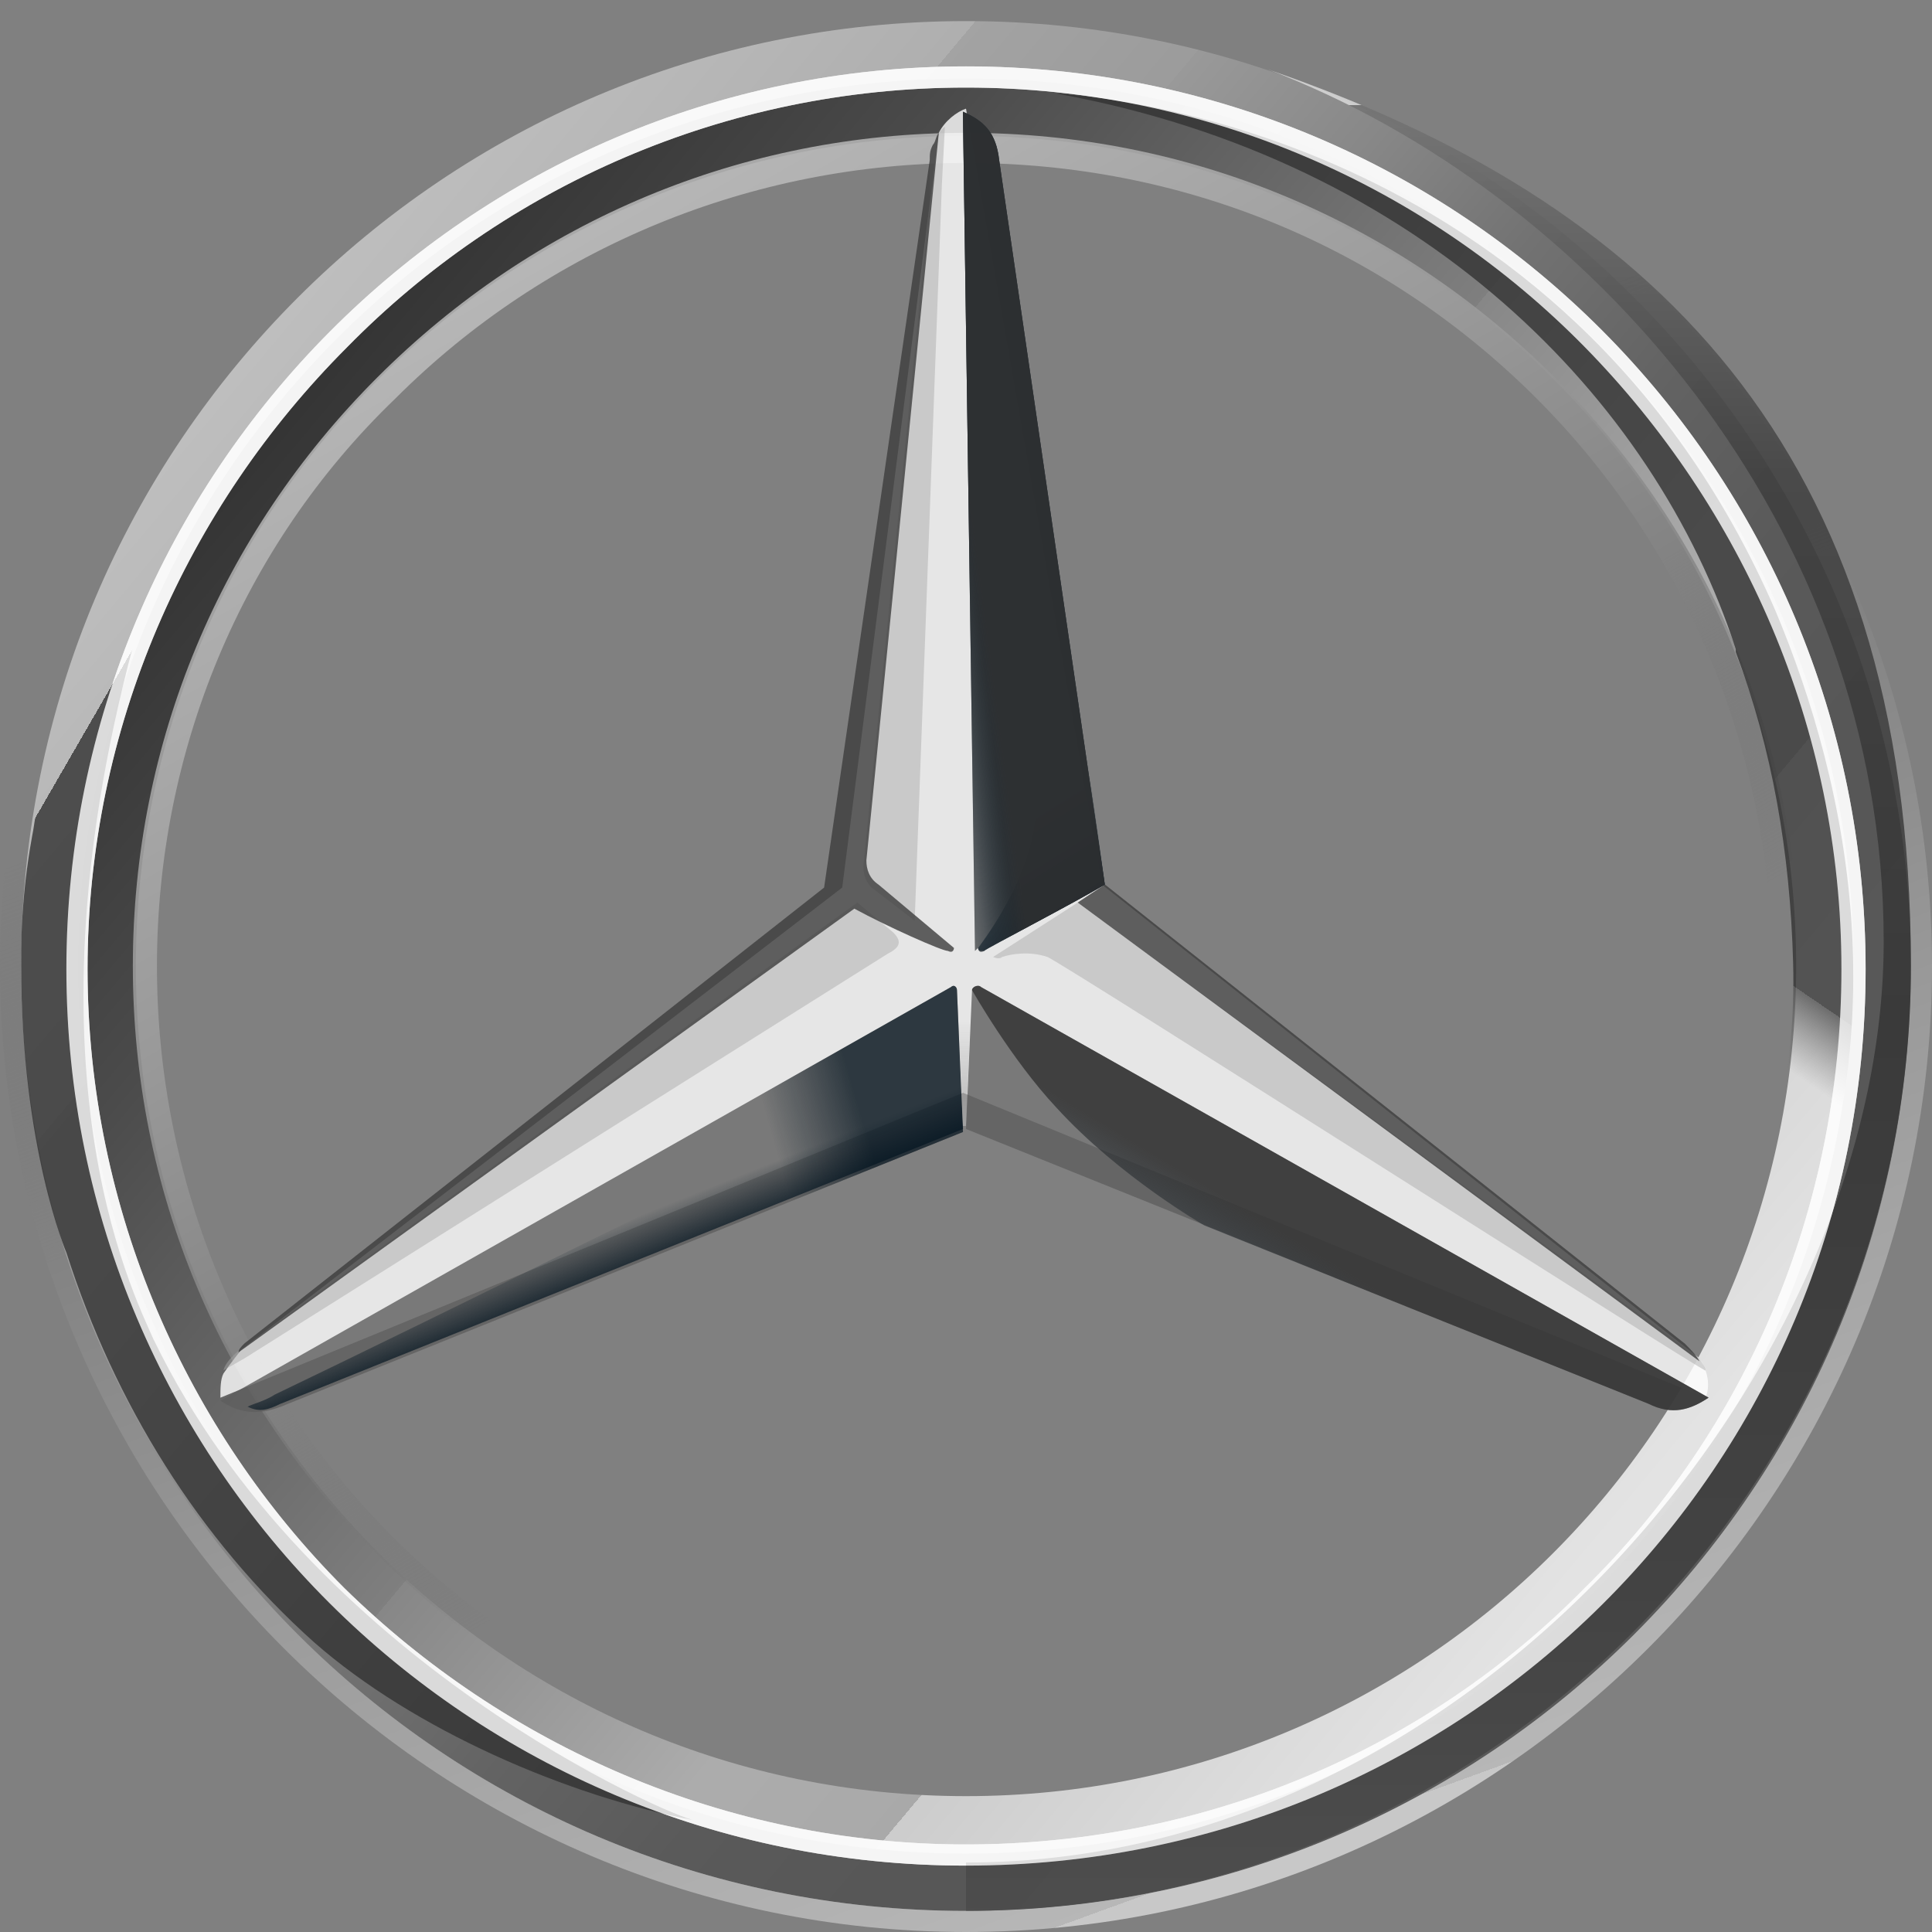 <?xml version="1.0" encoding="UTF-8"?>
<svg id="mb-stern_x5F_10" xmlns="http://www.w3.org/2000/svg" version="1.1" xmlns:xlink="http://www.w3.org/1999/xlink" viewBox="0 0 2500 2500">
  <rect x="0" y="0" width="2500" height="2500" fill="#808080" stroke="none"/>
  <!-- Generator: Adobe Illustrator 29.2.1, SVG Export Plug-In . SVG Version: 2.1.0 Build 116)  -->
  <defs>
    <style>
      .st0 {
        fill: url(#linear-gradient9);
      }

      .st0, .st1, .st2, .st3, .st4, .st5, .st6, .st7, .st8, .st9, .st10, .st11, .st12, .st13, .st14, .st15, .st16, .st17, .st18, .st19, .st20 {
        opacity: .8;
      }

      .st1 {
        fill: url(#linear-gradient4);
      }

      .st2 {
        fill: #fbfbfb;
      }

      .st3 {
        fill: url(#linear-gradient);
      }

      .st4 {
        fill: url(#linear-gradient10);
      }

      .st5 {
        fill: url(#linear-gradient12);
      }

      .st6 {
        fill: url(#linear-gradient2);
      }

      .st6, .st7, .st18 {
        isolation: isolate;
      }

      .st7 {
        fill: url(#linear-gradient3);
      }

      .st8 {
        fill: url(#linear-gradient1);
      }

      .st9 {
        fill: url(#linear-gradient8);
      }

      .st10 {
        fill: #3c3c3c;
      }

      .st11 {
        fill: url(#linear-gradient14);
      }

      .st12 {
        fill: url(#linear-gradient6);
        fill-opacity: .8;
      }

      .st13 {
        fill: #fff;
      }

      .st14 {
        fill: url(#linear-gradient11);
      }

      .st15 {
        fill: url(#linear-gradient5);
      }

      .st16 {
        fill: #5e5e5e;
      }

      .st17 {
        fill: url(#linear-gradient13);
      }

      .st18 {
        fill: url(#linear-gradient7);
      }

      .st19 {
        fill: #3d3d3d;
      }

      .st20 {
        fill: #a9a9a9;
        fill-opacity: .6;
      }
    </style>
    <linearGradient id="linear-gradient" x1="-2508.4" y1="1215.2" x2="-2460.4" y2="1255.4" gradientTransform="translate(98296.9 -47003.1) scale(39.1)" gradientUnits="userSpaceOnUse">
      <stop offset="0" stop-color="#fff"/>
      <stop offset="0" stop-color="#cacaca"/>
      <stop offset="0" stop-color="#cfcfcf"/>
      <stop offset=".2" stop-color="#bababa"/>
      <stop offset=".2" stop-color="#ababab"/>
      <stop offset=".3" stop-color="#a2a2a2"/>
      <stop offset=".3" stop-color="#9f9f9f"/>
      <stop offset=".4" stop-color="#898989"/>
      <stop offset=".5" stop-color="#6e6e6e"/>
      <stop offset=".6" stop-color="#5b5b5b"/>
      <stop offset=".7" stop-color="#505050"/>
      <stop offset=".8" stop-color="#4c4c4c"/>
      <stop offset="1" stop-color="#4f4f4f"/>
    </linearGradient>
    <linearGradient id="linear-gradient1" x1="-2506.9" y1="1216.3" x2="-2461.9" y2="1254.1" gradientTransform="translate(98296.9 -47003.1) scale(39.1)" gradientUnits="userSpaceOnUse">
      <stop offset="0" stop-color="#1d1d1d"/>
      <stop offset=".2" stop-color="#3d3d3d"/>
      <stop offset=".5" stop-color="#7e7e7e"/>
      <stop offset=".5" stop-color="#888"/>
      <stop offset=".7" stop-color="#b7b7b7"/>
      <stop offset=".8" stop-color="#b3b3b3"/>
      <stop offset=".8" stop-color="#dfdfdf"/>
      <stop offset="1" stop-color="#fbfbfb"/>
    </linearGradient>
    <linearGradient id="linear-gradient2" x1="-999.9" y1="1491.7" x2="-978" y2="1551.9" gradientTransform="translate(-37381 60692.5) rotate(-180) scale(39.1)" gradientUnits="userSpaceOnUse">
      <stop offset="0" stop-color="#d9d9d9"/>
      <stop offset="0" stop-color="#c4c4c4"/>
      <stop offset=".3" stop-color="#a0a0a0"/>
      <stop offset=".5" stop-color="#838383"/>
      <stop offset=".7" stop-color="#6f6f6f" stop-opacity="0"/>
      <stop offset=".8" stop-color="#636363" stop-opacity="0"/>
      <stop offset="1" stop-color="#5f5f5f" stop-opacity="0"/>
    </linearGradient>
    <linearGradient id="linear-gradient3" x1="-2498.2" y1="1211.4" x2="-2470.6" y2="1259.2" gradientTransform="translate(98296.9 -47003.1) scale(39.1)" gradientUnits="userSpaceOnUse">
      <stop offset="0" stop-color="#d9d9d9"/>
      <stop offset="0" stop-color="#c4c4c4"/>
      <stop offset=".3" stop-color="#a0a0a0"/>
      <stop offset=".5" stop-color="#838383"/>
      <stop offset=".7" stop-color="#6f6f6f" stop-opacity="0"/>
      <stop offset=".8" stop-color="#636363" stop-opacity="0"/>
      <stop offset="1" stop-color="#5f5f5f" stop-opacity="0"/>
    </linearGradient>
    <linearGradient id="linear-gradient4" x1="-2471.9" y1="1242.7" x2="-2473.6" y2="1245.5" gradientTransform="translate(98296.9 -47003.1) scale(39.1)" gradientUnits="userSpaceOnUse">
      <stop offset="0" stop-color="#323232"/>
      <stop offset="1" stop-color="#00111e" stop-opacity="0"/>
    </linearGradient>
    <linearGradient id="linear-gradient5" x1="-2476.8" y1="1232.4" x2="-2479.6" y2="1227.9" gradientTransform="translate(98296.9 -47003.1) scale(39.1)" gradientUnits="userSpaceOnUse">
      <stop offset="0" stop-color="#02131f"/>
      <stop offset=".9" stop-color="#02131f" stop-opacity="0"/>
    </linearGradient>
    <linearGradient id="linear-gradient6" x1="-2484.4" y1="1239.6" x2="-2488.6" y2="1240.8" gradientTransform="translate(98296.9 -47003.1) scale(39.1)" gradientUnits="userSpaceOnUse">
      <stop offset=".2" stop-color="#02131f"/>
      <stop offset=".9" stop-color="#02131f" stop-opacity="0"/>
    </linearGradient>
    <linearGradient id="linear-gradient7" x1="-2495.6" y1="1245.2" x2="-2496.2" y2="1243.7" gradientTransform="translate(98296.9 -47003.1) scale(39.1)" gradientUnits="userSpaceOnUse">
      <stop offset="0" stop-color="#02131f"/>
      <stop offset="0" stop-color="#02131f"/>
      <stop offset="1" stop-color="#02131f" stop-opacity="0"/>
    </linearGradient>
    <linearGradient id="linear-gradient8" x1="-2480.8" y1="1220.5" x2="-2484.2" y2="1220.9" gradientTransform="translate(98296.9 -47003.1) scale(39.1)" gradientUnits="userSpaceOnUse">
      <stop offset=".3" stop-color="#02131f"/>
      <stop offset=".3" stop-color="#02131f"/>
      <stop offset=".8" stop-color="#02131f" stop-opacity="0"/>
    </linearGradient>
    <linearGradient id="linear-gradient9" x1="-2480.7" y1="1220.4" x2="-2483" y2="1220.7" gradientTransform="translate(98296.9 -47003.1) scale(39.1)" gradientUnits="userSpaceOnUse">
      <stop offset=".4" stop-color="#323232"/>
      <stop offset="1" stop-color="#454545" stop-opacity="0"/>
    </linearGradient>
    <linearGradient id="linear-gradient10" x1="-2516.8" y1="1236.1" x2="-2488.9" y2="1252.2" gradientTransform="translate(98296.9 -47003.1) scale(39.1)" gradientUnits="userSpaceOnUse">
      <stop offset="0" stop-color="#2f2f2f" stop-opacity="0"/>
      <stop offset="0" stop-color="#303030" stop-opacity="0"/>
      <stop offset="0" stop-color="#323232"/>
    </linearGradient>
    <linearGradient id="linear-gradient11" x1="-2484.5" y1="1240.7" x2="-2484.5" y2="1235.9" gradientTransform="translate(98296.9 -47003.1) scale(39.1)" gradientUnits="userSpaceOnUse">
      <stop offset=".3" stop-color="#aaa"/>
      <stop offset="1" stop-color="#aaa" stop-opacity="0"/>
    </linearGradient>
    <linearGradient id="linear-gradient12" x1="-2468.8" y1="1205.6" x2="-2468.8" y2="1266.6" gradientTransform="translate(98296.9 -47003.1) scale(39.1)" gradientUnits="userSpaceOnUse">
      <stop offset="0" stop-color="#dfdfdf"/>
      <stop offset="0" stop-color="#c8c8c8"/>
      <stop offset="0" stop-color="#a3a3a3"/>
      <stop offset="0" stop-color="#888"/>
      <stop offset="0" stop-color="#787878"/>
      <stop offset="0" stop-color="#727272"/>
      <stop offset=".2" stop-color="#3d3d3d"/>
      <stop offset=".5" stop-color="#323232"/>
      <stop offset=".8" stop-color="#3d3d3d"/>
      <stop offset="1" stop-color="#4c4c4c"/>
    </linearGradient>
    <linearGradient id="linear-gradient13" x1="-2484.4" y1="1204" x2="-2484.1" y2="1204" gradientTransform="translate(98296.9 -47003.1) scale(39.1)" gradientUnits="userSpaceOnUse">
      <stop offset="0" stop-color="#dfdfdf"/>
      <stop offset="0" stop-color="#c8c8c8"/>
      <stop offset="0" stop-color="#a3a3a3"/>
      <stop offset="0" stop-color="#888"/>
      <stop offset="0" stop-color="#787878"/>
      <stop offset="0" stop-color="#727272"/>
      <stop offset=".2" stop-color="#3d3d3d"/>
      <stop offset=".5" stop-color="#323232"/>
      <stop offset=".8" stop-color="#3d3d3d"/>
      <stop offset="1" stop-color="#4c4c4c"/>
    </linearGradient>
    <linearGradient id="linear-gradient14" x1="-2459.1" y1="1211.4" x2="-2472.6" y2="1231.2" gradientTransform="translate(98296.9 -47003.1) scale(39.1)" gradientUnits="userSpaceOnUse">
      <stop offset=".7" stop-color="#323232"/>
      <stop offset=".7" stop-color="#353535"/>
      <stop offset=".7" stop-color="#404040"/>
      <stop offset=".7" stop-color="#525252"/>
      <stop offset=".8" stop-color="#6c6c6c" stop-opacity="0"/>
      <stop offset=".8" stop-color="#8c8c8c" stop-opacity="0"/>
      <stop offset=".8" stop-color="#b4b4b4" stop-opacity="0"/>
      <stop offset=".8" stop-color="#e3e3e3" stop-opacity="0"/>
      <stop offset=".8" stop-color="#fff" stop-opacity="0"/>
    </linearGradient>
  </defs>
  <path id="outer" class="st3" d="M2472.7,1250c0,675.8-546.9,1222.7-1222.7,1222.7S27.3,1925.8,27.3,1250,574.2,27.3,1250,27.3s1222.7,546.9,1222.7,1222.7ZM1250,101.6c-636.7,0-1148.4,511.7-1148.4,1148.4s515.6,1148.4,1148.4,1148.4,1148.4-515.6,1148.4-1148.4S1886.7,101.6,1250,101.6Z"/>
  <path class="st8" d="M1250,101.6c-636.7,0-1148.4,511.7-1148.4,1148.4s515.6,1148.4,1148.4,1148.4,1148.4-515.6,1148.4-1148.4S1886.7,101.6,1250,101.6ZM1250,2324.2c-593.8,0-1074.2-480.5-1074.2-1074.2S656.2,175.8,1250,175.8s1074.2,480.5,1074.2,1074.2-480.5,1074.2-1074.2,1074.2Z"/>
  <path class="st6" d="M1250,2472.7c675.8,0,1222.7-546.9,1222.7-1222.7S1925.8,27.3,1250,27.3,27.3,574.2,27.3,1250s546.9,1222.7,1222.7,1222.7ZM1250,0c687.5,0,1250,562.5,1250,1250s-562.5,1250-1250,1250S0,1937.5,0,1250,562.5,0,1250,0Z"/>
  <path class="st13" d="M85.9,1253.9C85.9,613.3,605.5,85.9,1250,85.9s1164.1,523.4,1164.1,1168-519.5,1160.2-1164.1,1160.2S85.9,1894.5,85.9,1253.9ZM449.2,449.2c-207,207-335.9,492.2-335.9,804.7s128.9,597.7,332,800.8c207,203.1,492.2,332,804.7,332s597.7-125,800.8-332c207-203.1,332-488.3,332-800.8s-128.9-597.7-332-804.7c-203.1-207-488.3-335.9-800.8-335.9S652.3,242.2,449.2,449.2h0Z"/>
  <path class="st7" d="M1250,2328.1c-289.1,0-558.6-113.3-761.7-316.4-203.1-203.1-316.4-472.7-316.4-761.7s113.3-558.6,316.4-761.7c203.1-203.1,472.7-316.4,761.7-316.4s558.6,113.3,761.7,316.4c203.1,203.1,316.4,472.7,316.4,761.7s-113.3,558.6-316.4,761.7-472.7,316.4-761.7,316.4ZM1250,2296.9c277.3,0,543-109.4,738.3-304.7s304.7-460.9,304.7-738.3-109.4-543-304.7-738.3c-199.2-199.2-460.9-304.7-738.3-304.7s-543,109.4-738.3,304.7c-199.2,191.4-308.6,457-308.6,734.4s109.4,543,304.7,738.3c199.2,199.2,464.8,308.6,742.2,308.6h0Z"/>
  <path class="st13" d="M2199.2,1757.8c-19.5-15.6-773.4-613.3-773.4-613.3l-175.8-1003.9c-11.7,3.9-27.3,15.6-35.2,31.3l-125,976.6-777.3,597.7s-15.6,19.5-23.4,31.2c-3.9,7.8-3.9,19.5-3.9,31.2l960.9-394.5,960.9,394.5c7.8-19.5,0-39.1-7.8-50.8h0Z"/>
  <path class="st16" d="M1257.8,1281.2l-7.8,179.7,882.8,355.5c31.2,15.6,54.7,7.8,78.1-7.8l-941.4-531.2c-3.9-3.9-11.7,0-11.7,3.9Z"/>
  <path class="st1" d="M1257.8,1281.2s50.8,89.8,109.4,152.3c82,89.8,191.4,152.3,191.4,152.3l574.2,230.5c31.2,15.6,54.7,7.8,78.1-7.8l-941.4-531.3c-3.9-3.9-11.7,0-11.7,3.9Z"/>
  <path class="st20" d="M2207,1773.4c0-3.9-3.9-7.8-7.8-15.6l-804.7-589.8-109.4,70.3s7.8,3.9,11.7,0c11.7-3.9,35.2-7.8,58.6,0,19.5,7.8,851.6,539.1,851.6,535.2q0,3.9,0,0h0Z"/>
  <path class="st10" d="M2179.7,1738.3l-750-593.8-35.2,23.4,804.7,593.7c-3.9-7.8-11.7-15.6-19.5-23.4h0Z"/>
  <path class="st16" d="M1269.5,1222.7l-3.9,3.9s0,7.8,7.8,3.9c3.9-3.9,117.2-62.5,156.2-85.9l-136.7-937.5c-3.9-35.2-19.5-50.8-46.9-62.5l15.6,1085.9,7.8-7.8h0Z"/>
  <path class="st20" d="M1203.1,207v50.8l-85.9,863.3c0,11.7,3.9,23.4,15.6,31.2l50.8,39.1,35.2-953.1,3.9-74.2c-11.7,7.8-15.6,23.4-19.5,43h0ZM1156.3,1207l-46.9-39.1-793,574.2s-23.4,15.6-27.3,31.2l27.3-15.6,832-523.4c15.6-7.8,19.5-15.6,7.8-27.3h0Z"/>
  <path class="st16" d="M1238.3,1281.2c0-3.9-3.9-7.8-7.8-3.9l-945.3,535.2c23.4,15.6,46.9,19.5,78.1,7.8l882.8-355.5-7.8-183.6Z"/>
  <path class="st15" d="M1265.6,1226.6l3.9-3.9-3.9,3.9s0,3.9,3.9,3.9h3.9c3.9-3.9,117.2-62.5,156.2-85.9l-15.6-113.3-121.1-824.2c0-15.6-3.9-27.3-11.7-35.2,0,0,58.6,789.1,58.6,875s-74.2,179.7-74.2,179.7h0Z"/>
  <path class="st12" d="M1238.3,1281.2c0-3.9-3.9-7.8-7.8-3.9l-945.3,535.2c23.4,15.6,46.9,19.5,78.1,7.8l882.8-355.5-7.8-183.6Z"/>
  <path class="st18" d="M363.3,1816.4l882.8-355.5-7.8-171.9c-15.6,46.9-43,97.7-117.2,136.7-54.7,31.2-578.1,289.1-765.6,378.9-11.7,7.8-27.3,11.7-35.2,15.6,15.6,7.8,27.3,3.9,43-3.9h0Z"/>
  <path class="st9" d="M1269.5,1222.7l-3.9,3.9s0,7.8,7.8,3.9c3.9-3.9,117.2-62.5,156.2-85.9l-136.7-937.5c-3.9-35.2-19.5-50.8-46.9-62.5l15.6,1085.9,7.8-7.8h0Z"/>
  <path class="st0" d="M1269.5,1222.7l-3.9,3.9s0,7.8,7.8,3.9c3.9-3.9,117.2-62.5,156.2-85.9l-136.7-937.5c-3.9-35.2-19.5-50.8-46.9-62.5l15.6,1085.9,7.8-7.8h0Z"/>
  <path class="st4" d="M199.2,1734.4c-27.3-62.5-183.6-367.2-11.7-953.1h-66.4c-35.2,117.2-62.5,187.5-78.1,293,0,0-7.8,39.1-11.7,82-3.9,43-3.9,66.4-3.9,93.7,0,234.4,58.6,371.1,58.6,371.1,62.5,195.3,171.9,371.1,320.3,503.9,128.9,113.3,328.1,199.2,492.2,230.5-27.3-3.9-496.1-203.1-699.2-621.1h0Z"/>
  <path class="st14" d="M1265.6,1273.4h-35.2c3.9,0,7.8,0,7.8,3.9l7.8,179.7h3.9l7.8-179.7c0-3.9,3.9-7.8,7.8-3.9h0Z"/>
  <path class="st5" d="M1640.6,89.8c410.2,156.3,796.9,585.9,796.9,1128.9s-523.4,1191.4-1187.5,1191.4v62.5c664.1,0,1222.7-546.9,1222.7-1222.7S2128.9,257.8,1640.6,89.8h0Z"/>
  <path class="st17" d="M1261.7,27.3h-11.7,11.7Z"/>
  <path class="st11" d="M2296.9,789.1C2023.4,160.2,1406.2,125,1371.1,121.1h-3.9c472.7,85.9,773.4,394.5,878.9,718.8v3.9c46.9,125,70.3,257.8,74.2,402.3,3.9,136.7-27.3,289.1-85.9,429.7-3.9,19.5-7.8,43-11.7,43h62.5c187.5-351.6,105.5-707,11.7-929.7Z"/>
  <path class="st2" d="M85.9,1253.9C85.9,613.3,605.5,85.9,1250,85.9s1164.1,523.4,1164.1,1168-519.5,1160.2-1164.1,1160.2S85.9,1894.5,85.9,1253.9ZM449.2,449.2c-207,207-335.9,492.2-335.9,804.7s128.9,597.7,332,800.8c207,203.1,492.2,332,804.7,332s597.7-125,800.8-332c207-203.1,332-488.3,332-800.8s-128.9-597.7-332-804.7c-203.1-207-488.3-335.9-800.8-335.9S652.3,242.2,449.2,449.2h0Z"/>
  <path class="st19" d="M308.6,1750l796.9-574.2c43,23.4,113.3,54.7,121.1,54.7,7.8,3.9,7.8-3.9,7.8-3.9l-97.7-82c-11.7-7.8-15.6-19.5-15.6-31.2l93.7-941.4c-3.9,3.9-3.9,11.7-7.8,15.6-3.9,7.8-3.9,11.7-3.9,19.5l-136.7,941.4-750,589.8c-3.9,3.9-7.8,7.8-7.8,11.7h0Z"/>
</svg>